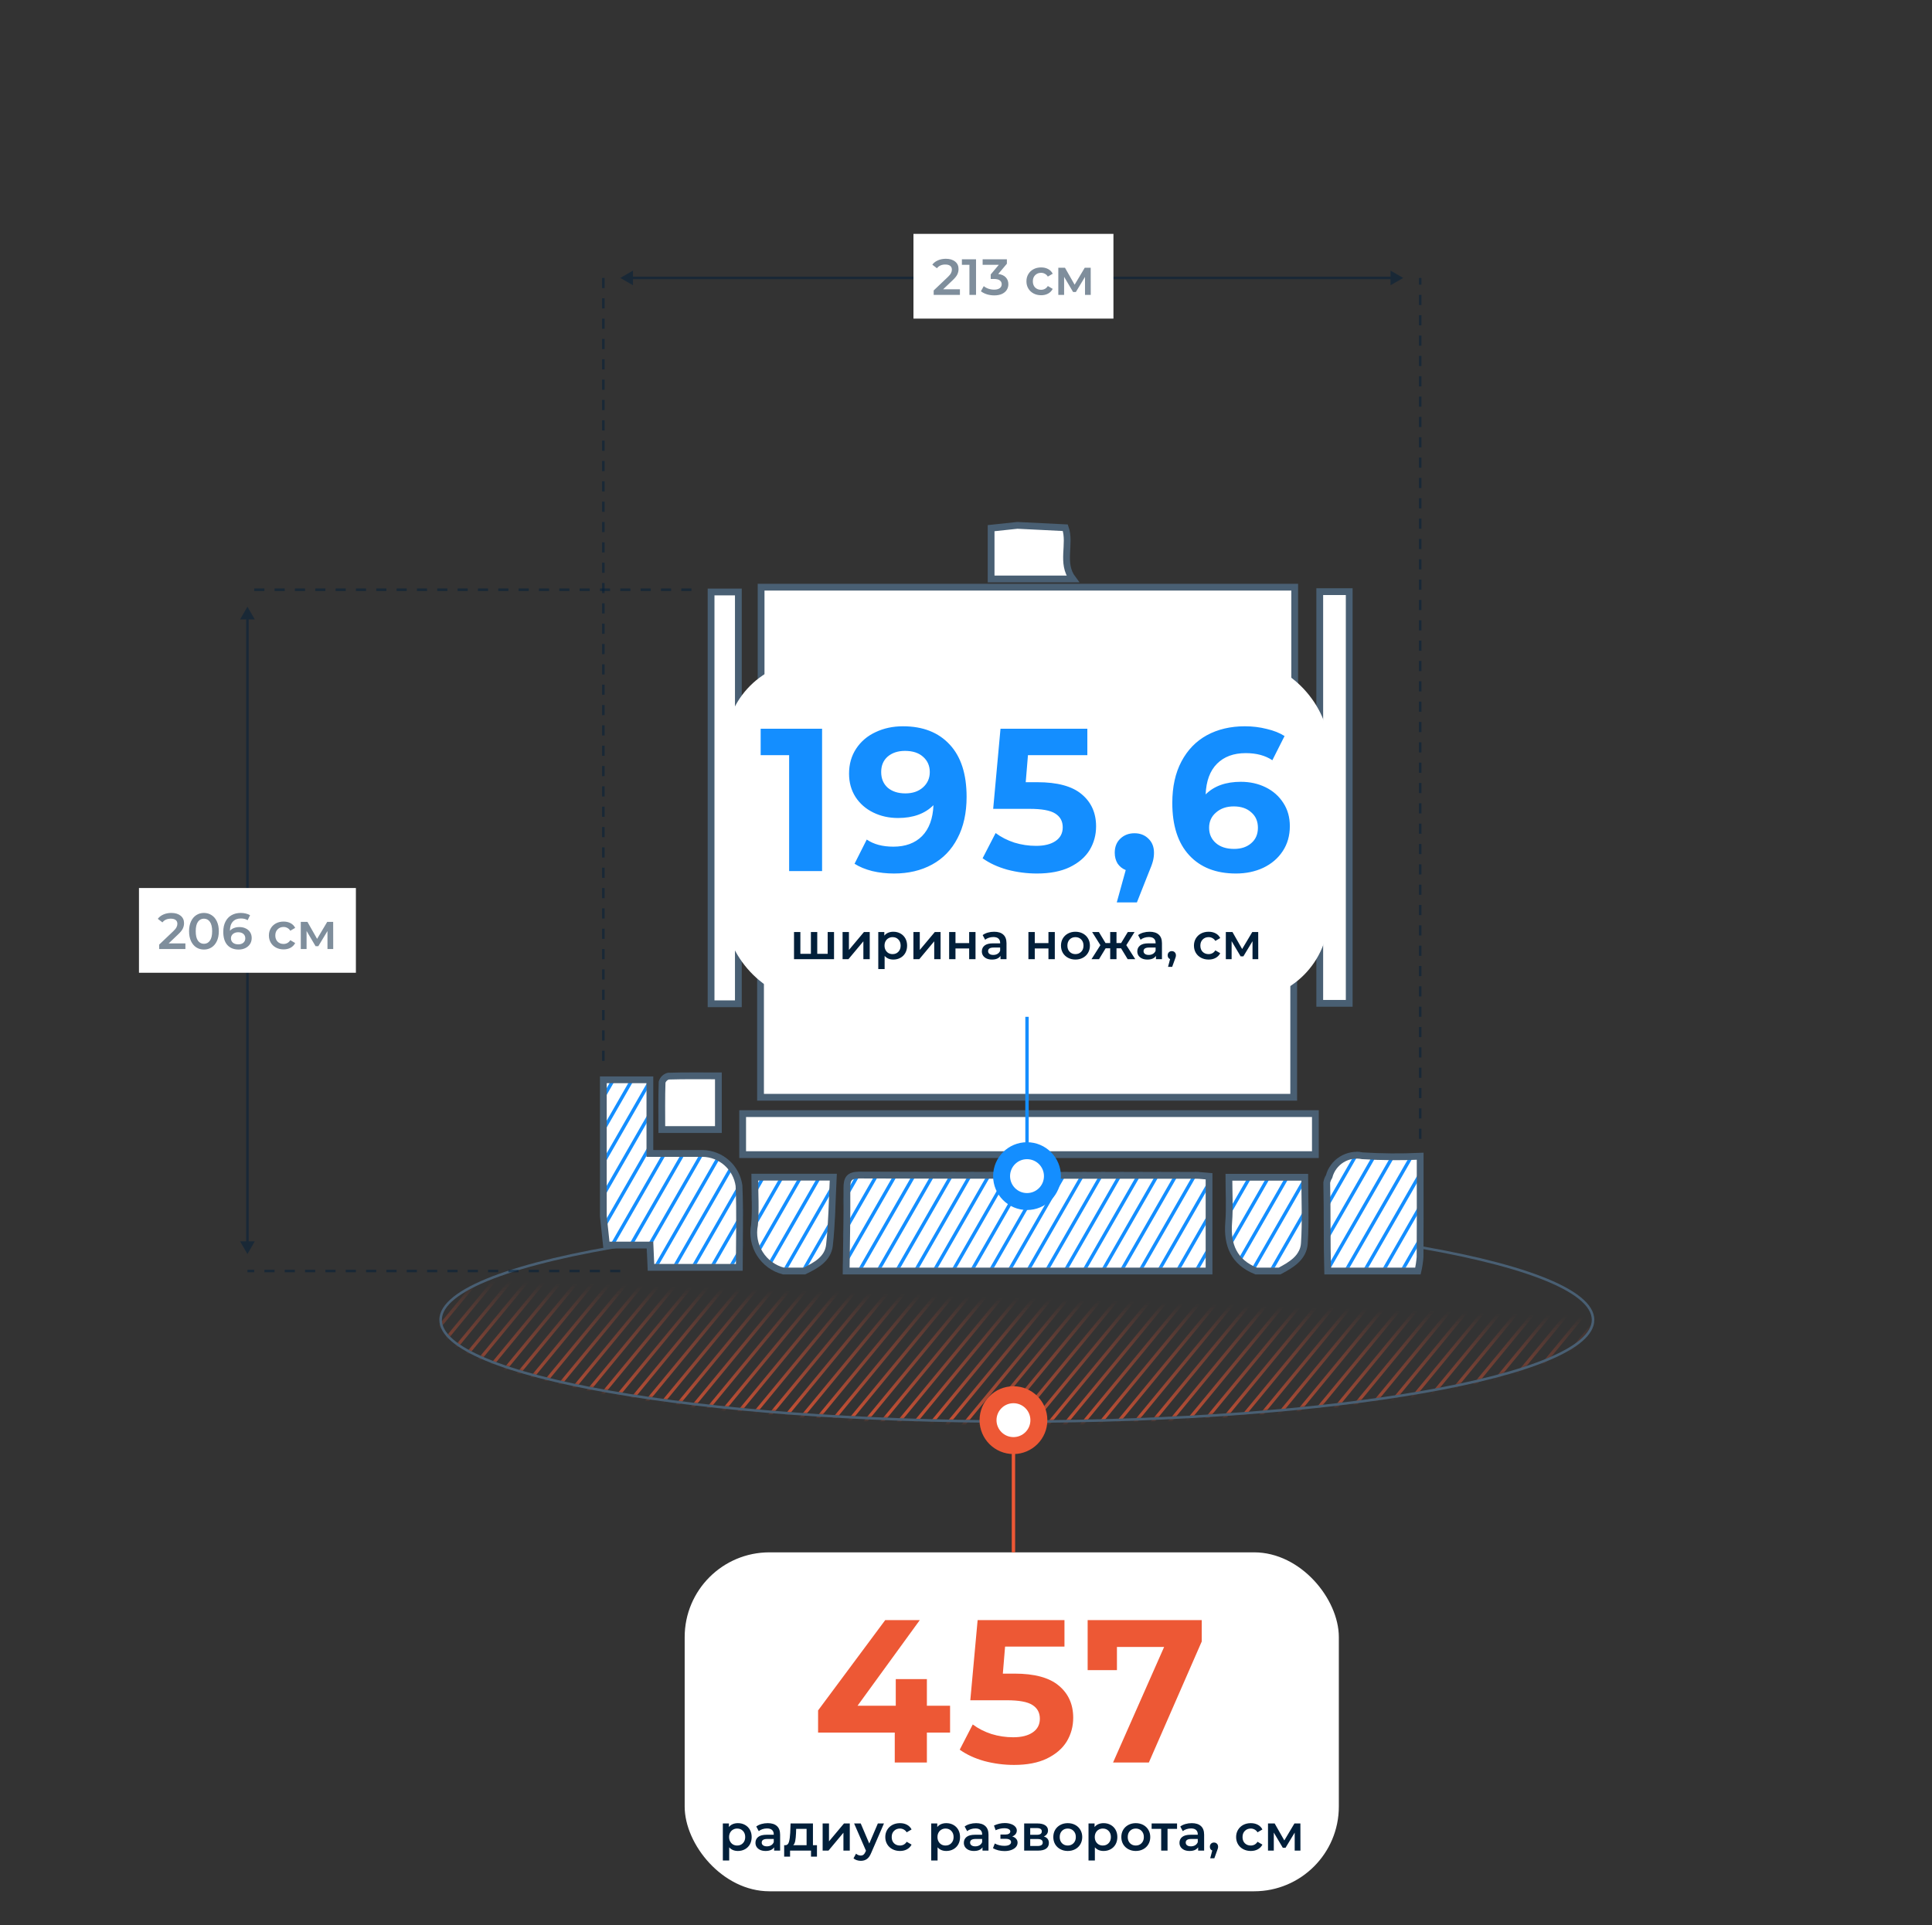 <svg width="570" height="568" viewBox="0 0 570 568" fill="none" xmlns="http://www.w3.org/2000/svg">
<rect x="0" y="0" width="570" height="568" fill="#333333" stroke="none"/>
<mask id="mask0_1127_214538" style="mask-type:alpha" maskUnits="userSpaceOnUse" x="130" y="356" width="340" height="64">
<path d="M300 419.413C393.888 419.413 470 405.982 470 389.413C470 380.5 447.973 372.494 413 367C324.874 353.154 275.702 353.063 187 367C152.027 372.494 130 380.5 130 389.413C130 405.982 206.112 419.413 300 419.413Z" fill="url(#paint0_linear_1127_214538)"/>
</mask>
<g mask="url(#mask0_1127_214538)">
<line y1="-0.5" x2="289.119" y2="-0.5" transform="matrix(-0.636 0.771 -0.927 -0.375 194.352 185.983)" stroke="#ED5835"/>
<line y1="-0.5" x2="289.119" y2="-0.5" transform="matrix(-0.636 0.771 -0.927 -0.375 198.07 187.486)" stroke="#ED5835"/>
<line y1="-0.5" x2="289.119" y2="-0.5" transform="matrix(-0.636 0.771 -0.927 -0.375 201.789 188.989)" stroke="#ED5835"/>
<line y1="-0.5" x2="289.119" y2="-0.5" transform="matrix(-0.636 0.771 -0.927 -0.375 205.508 190.492)" stroke="#ED5835"/>
<line y1="-0.5" x2="289.119" y2="-0.5" transform="matrix(-0.636 0.771 -0.927 -0.375 209.23 191.995)" stroke="#ED5835"/>
<line y1="-0.5" x2="289.119" y2="-0.5" transform="matrix(-0.636 0.771 -0.927 -0.375 212.945 193.498)" stroke="#ED5835"/>
<line y1="-0.5" x2="289.119" y2="-0.5" transform="matrix(-0.636 0.771 -0.927 -0.375 216.664 195.001)" stroke="#ED5835"/>
<line y1="-0.5" x2="289.119" y2="-0.5" transform="matrix(-0.636 0.771 -0.927 -0.375 220.379 196.503)" stroke="#ED5835"/>
<line y1="-0.5" x2="289.119" y2="-0.5" transform="matrix(-0.636 0.771 -0.927 -0.375 224.102 198.006)" stroke="#ED5835"/>
<line y1="-0.5" x2="289.119" y2="-0.5" transform="matrix(-0.636 0.771 -0.927 -0.375 227.816 199.51)" stroke="#ED5835"/>
<line y1="-0.5" x2="289.119" y2="-0.5" transform="matrix(-0.636 0.771 -0.927 -0.375 231.539 201.013)" stroke="#ED5835"/>
<line y1="-0.5" x2="289.119" y2="-0.5" transform="matrix(-0.636 0.771 -0.927 -0.375 235.254 202.516)" stroke="#ED5835"/>
<line y1="-0.5" x2="289.119" y2="-0.5" transform="matrix(-0.636 0.771 -0.927 -0.375 238.977 204.019)" stroke="#ED5835"/>
<line y1="-0.5" x2="289.119" y2="-0.5" transform="matrix(-0.636 0.771 -0.927 -0.375 242.691 205.521)" stroke="#ED5835"/>
<line y1="-0.5" x2="289.119" y2="-0.5" transform="matrix(-0.636 0.771 -0.927 -0.375 246.414 207.024)" stroke="#ED5835"/>
<line y1="-0.5" x2="289.119" y2="-0.5" transform="matrix(-0.636 0.771 -0.927 -0.375 250.133 208.527)" stroke="#ED5835"/>
<line y1="-0.5" x2="289.119" y2="-0.5" transform="matrix(-0.636 0.771 -0.927 -0.375 253.852 210.03)" stroke="#ED5835"/>
<line y1="-0.5" x2="289.119" y2="-0.5" transform="matrix(-0.636 0.771 -0.927 -0.375 257.57 211.533)" stroke="#ED5835"/>
<line y1="-0.5" x2="289.119" y2="-0.5" transform="matrix(-0.636 0.771 -0.927 -0.375 261.289 213.035)" stroke="#ED5835"/>
<line y1="-0.5" x2="289.119" y2="-0.5" transform="matrix(-0.636 0.771 -0.927 -0.375 265.008 214.539)" stroke="#ED5835"/>
<line y1="-0.5" x2="289.119" y2="-0.5" transform="matrix(-0.636 0.771 -0.927 -0.375 268.727 216.041)" stroke="#ED5835"/>
<line y1="-0.5" x2="289.119" y2="-0.5" transform="matrix(-0.636 0.771 -0.927 -0.375 272.449 217.544)" stroke="#ED5835"/>
<line y1="-0.5" x2="289.119" y2="-0.5" transform="matrix(-0.636 0.771 -0.927 -0.375 276.164 219.047)" stroke="#ED5835"/>
<line y1="-0.5" x2="289.119" y2="-0.5" transform="matrix(-0.636 0.771 -0.927 -0.375 279.887 220.55)" stroke="#ED5835"/>
<line y1="-0.5" x2="289.119" y2="-0.5" transform="matrix(-0.636 0.771 -0.927 -0.375 283.602 222.053)" stroke="#ED5835"/>
<line y1="-0.5" x2="289.119" y2="-0.5" transform="matrix(-0.636 0.771 -0.927 -0.375 287.324 223.556)" stroke="#ED5835"/>
<line y1="-0.5" x2="289.119" y2="-0.5" transform="matrix(-0.636 0.771 -0.927 -0.375 291.039 225.059)" stroke="#ED5835"/>
<line y1="-0.5" x2="289.119" y2="-0.5" transform="matrix(-0.636 0.771 -0.927 -0.375 294.762 226.562)" stroke="#ED5835"/>
<line y1="-0.5" x2="289.119" y2="-0.5" transform="matrix(-0.636 0.771 -0.927 -0.375 298.477 228.064)" stroke="#ED5835"/>
<line y1="-0.5" x2="289.119" y2="-0.5" transform="matrix(-0.636 0.771 -0.927 -0.375 302.199 229.568)" stroke="#ED5835"/>
<line y1="-0.5" x2="289.119" y2="-0.5" transform="matrix(-0.636 0.771 -0.927 -0.375 305.918 231.07)" stroke="#ED5835"/>
<line y1="-0.5" x2="289.119" y2="-0.5" transform="matrix(-0.636 0.771 -0.927 -0.375 309.637 232.573)" stroke="#ED5835"/>
<line y1="-0.5" x2="289.119" y2="-0.5" transform="matrix(-0.636 0.771 -0.927 -0.375 313.355 234.076)" stroke="#ED5835"/>
<line y1="-0.5" x2="289.119" y2="-0.5" transform="matrix(-0.636 0.771 -0.927 -0.375 317.074 235.579)" stroke="#ED5835"/>
<line y1="-0.5" x2="289.119" y2="-0.5" transform="matrix(-0.636 0.771 -0.927 -0.375 320.793 237.082)" stroke="#ED5835"/>
<line y1="-0.5" x2="289.119" y2="-0.5" transform="matrix(-0.636 0.771 -0.927 -0.375 324.512 238.585)" stroke="#ED5835"/>
<line y1="-0.5" x2="289.119" y2="-0.5" transform="matrix(-0.636 0.771 -0.927 -0.375 328.227 240.088)" stroke="#ED5835"/>
<line y1="-0.5" x2="289.119" y2="-0.5" transform="matrix(-0.636 0.771 -0.927 -0.375 331.945 241.591)" stroke="#ED5835"/>
<line y1="-0.5" x2="289.119" y2="-0.5" transform="matrix(-0.636 0.771 -0.927 -0.375 335.664 243.095)" stroke="#ED5835"/>
<line y1="-0.5" x2="289.119" y2="-0.5" transform="matrix(-0.636 0.771 -0.927 -0.375 339.383 244.598)" stroke="#ED5835"/>
<line y1="-0.5" x2="289.119" y2="-0.5" transform="matrix(-0.636 0.771 -0.927 -0.375 343.102 246.101)" stroke="#ED5835"/>
<line y1="-0.5" x2="289.119" y2="-0.5" transform="matrix(-0.636 0.771 -0.927 -0.375 346.82 247.604)" stroke="#ED5835"/>
<line y1="-0.5" x2="289.119" y2="-0.5" transform="matrix(-0.636 0.771 -0.927 -0.375 350.539 249.106)" stroke="#ED5835"/>
<line y1="-0.5" x2="289.119" y2="-0.5" transform="matrix(-0.636 0.771 -0.927 -0.375 354.258 250.609)" stroke="#ED5835"/>
<line y1="-0.5" x2="289.119" y2="-0.5" transform="matrix(-0.636 0.771 -0.927 -0.375 357.977 252.112)" stroke="#ED5835"/>
<line y1="-0.5" x2="289.119" y2="-0.5" transform="matrix(-0.636 0.771 -0.927 -0.375 361.699 253.615)" stroke="#ED5835"/>
<line y1="-0.5" x2="289.119" y2="-0.5" transform="matrix(-0.636 0.771 -0.927 -0.375 365.418 255.118)" stroke="#ED5835"/>
<line y1="-0.5" x2="289.119" y2="-0.5" transform="matrix(-0.636 0.771 -0.927 -0.375 369.137 256.621)" stroke="#ED5835"/>
<line y1="-0.5" x2="289.119" y2="-0.5" transform="matrix(-0.636 0.771 -0.927 -0.375 372.855 258.124)" stroke="#ED5835"/>
<line y1="-0.5" x2="289.119" y2="-0.5" transform="matrix(-0.636 0.771 -0.927 -0.375 376.574 259.628)" stroke="#ED5835"/>
<line y1="-0.5" x2="289.119" y2="-0.5" transform="matrix(-0.636 0.771 -0.927 -0.375 380.289 261.131)" stroke="#ED5835"/>
<line y1="-0.5" x2="289.119" y2="-0.5" transform="matrix(-0.636 0.771 -0.927 -0.375 384.012 262.634)" stroke="#ED5835"/>
<line y1="-0.5" x2="289.119" y2="-0.5" transform="matrix(-0.636 0.771 -0.927 -0.375 387.727 264.136)" stroke="#ED5835"/>
<line y1="-0.5" x2="289.119" y2="-0.5" transform="matrix(-0.636 0.771 -0.927 -0.375 391.449 265.639)" stroke="#ED5835"/>
<line y1="-0.5" x2="289.119" y2="-0.5" transform="matrix(-0.636 0.771 -0.927 -0.375 395.168 267.142)" stroke="#ED5835"/>
<line y1="-0.5" x2="289.119" y2="-0.5" transform="matrix(-0.636 0.771 -0.927 -0.375 398.887 268.645)" stroke="#ED5835"/>
<line y1="-0.5" x2="289.119" y2="-0.5" transform="matrix(-0.636 0.771 -0.927 -0.375 402.605 270.147)" stroke="#ED5835"/>
<line y1="-0.5" x2="289.119" y2="-0.5" transform="matrix(-0.636 0.771 -0.927 -0.375 406.324 271.65)" stroke="#ED5835"/>
<line y1="-0.5" x2="289.119" y2="-0.5" transform="matrix(-0.636 0.771 -0.927 -0.375 410.043 273.154)" stroke="#ED5835"/>
<line y1="-0.5" x2="289.119" y2="-0.5" transform="matrix(-0.636 0.771 -0.927 -0.375 413.762 274.657)" stroke="#ED5835"/>
<line y1="-0.5" x2="289.119" y2="-0.5" transform="matrix(-0.636 0.771 -0.927 -0.375 417.48 276.16)" stroke="#ED5835"/>
<line y1="-0.5" x2="289.119" y2="-0.5" transform="matrix(-0.636 0.771 -0.927 -0.375 421.199 277.662)" stroke="#ED5835"/>
<line y1="-0.5" x2="289.119" y2="-0.5" transform="matrix(-0.636 0.771 -0.927 -0.375 424.922 279.165)" stroke="#ED5835"/>
<line y1="-0.5" x2="289.119" y2="-0.5" transform="matrix(-0.636 0.771 -0.927 -0.375 428.637 280.667)" stroke="#ED5835"/>
<line y1="-0.5" x2="289.119" y2="-0.5" transform="matrix(-0.636 0.771 -0.927 -0.375 432.43 282.2)" stroke="#ED5835"/>
<line y1="-0.5" x2="289.119" y2="-0.5" transform="matrix(-0.636 0.771 -0.927 -0.375 436.227 283.734)" stroke="#ED5835"/>
<line y1="-0.5" x2="289.119" y2="-0.5" transform="matrix(-0.636 0.771 -0.927 -0.375 440.023 285.268)" stroke="#ED5835"/>
<line y1="-0.5" x2="289.119" y2="-0.5" transform="matrix(-0.636 0.771 -0.927 -0.375 443.816 286.802)" stroke="#ED5835"/>
<line y1="-0.5" x2="289.119" y2="-0.5" transform="matrix(-0.636 0.771 -0.927 -0.375 447.605 288.335)" stroke="#ED5835"/>
<line y1="-0.5" x2="289.119" y2="-0.5" transform="matrix(-0.636 0.771 -0.927 -0.375 451.402 289.868)" stroke="#ED5835"/>
<line y1="-0.5" x2="289.119" y2="-0.5" transform="matrix(-0.636 0.771 -0.927 -0.375 455.199 291.401)" stroke="#ED5835"/>
<line y1="-0.5" x2="289.119" y2="-0.5" transform="matrix(-0.636 0.771 -0.927 -0.375 458.992 292.935)" stroke="#ED5835"/>
<line y1="-0.5" x2="289.119" y2="-0.5" transform="matrix(-0.636 0.771 -0.927 -0.375 462.785 294.468)" stroke="#ED5835"/>
<line y1="-0.5" x2="289.119" y2="-0.5" transform="matrix(-0.636 0.771 -0.927 -0.375 466.578 296.002)" stroke="#ED5835"/>
<line y1="-0.5" x2="289.119" y2="-0.5" transform="matrix(-0.636 0.771 -0.927 -0.375 470.371 297.535)" stroke="#ED5835"/>
<line y1="-0.5" x2="289.119" y2="-0.5" transform="matrix(-0.636 0.771 -0.927 -0.375 474.172 299.069)" stroke="#ED5835"/>
<line y1="-0.5" x2="289.119" y2="-0.5" transform="matrix(-0.636 0.771 -0.927 -0.375 477.965 300.603)" stroke="#ED5835"/>
<line y1="-0.5" x2="289.119" y2="-0.5" transform="matrix(-0.636 0.771 -0.927 -0.375 481.754 302.137)" stroke="#ED5835"/>
<line y1="-0.5" x2="289.119" y2="-0.5" transform="matrix(-0.636 0.771 -0.927 -0.375 485.551 303.67)" stroke="#ED5835"/>
<line y1="-0.5" x2="289.119" y2="-0.5" transform="matrix(-0.636 0.771 -0.927 -0.375 489.348 305.203)" stroke="#ED5835"/>
<line y1="-0.5" x2="289.119" y2="-0.5" transform="matrix(-0.636 0.771 -0.927 -0.375 493.141 306.737)" stroke="#ED5835"/>
<line y1="-0.5" x2="289.119" y2="-0.5" transform="matrix(-0.636 0.771 -0.927 -0.375 496.938 308.271)" stroke="#ED5835"/>
<line y1="-0.5" x2="289.119" y2="-0.5" transform="matrix(-0.636 0.771 -0.927 -0.375 500.73 309.804)" stroke="#ED5835"/>
<line y1="-0.5" x2="289.119" y2="-0.5" transform="matrix(-0.636 0.771 -0.927 -0.375 504.523 311.337)" stroke="#ED5835"/>
<line y1="-0.5" x2="289.119" y2="-0.5" transform="matrix(-0.636 0.771 -0.927 -0.375 508.32 312.87)" stroke="#ED5835"/>
<line y1="-0.5" x2="289.119" y2="-0.5" transform="matrix(-0.636 0.771 -0.927 -0.375 512.113 314.404)" stroke="#ED5835"/>
<line y1="-0.5" x2="289.119" y2="-0.5" transform="matrix(-0.636 0.771 -0.927 -0.375 515.906 315.938)" stroke="#ED5835"/>
<line y1="-0.5" x2="289.119" y2="-0.5" transform="matrix(-0.636 0.771 -0.927 -0.375 519.703 317.471)" stroke="#ED5835"/>
<line y1="-0.5" x2="289.119" y2="-0.5" transform="matrix(-0.636 0.771 -0.927 -0.375 523.496 319.005)" stroke="#ED5835"/>
<line y1="-0.5" x2="289.119" y2="-0.5" transform="matrix(-0.636 0.771 -0.927 -0.375 527.289 320.538)" stroke="#ED5835"/>
<line y1="-0.5" x2="289.119" y2="-0.5" transform="matrix(-0.636 0.771 -0.927 -0.375 531.082 322.071)" stroke="#ED5835"/>
<line y1="-0.5" x2="289.119" y2="-0.5" transform="matrix(-0.636 0.771 -0.927 -0.375 534.879 323.604)" stroke="#ED5835"/>
<line y1="-0.5" x2="289.119" y2="-0.5" transform="matrix(-0.636 0.771 -0.927 -0.375 538.672 325.138)" stroke="#ED5835"/>
<line y1="-0.5" x2="289.119" y2="-0.5" transform="matrix(-0.636 0.771 -0.927 -0.375 542.465 326.672)" stroke="#ED5835"/>
<line y1="-0.5" x2="289.119" y2="-0.5" transform="matrix(-0.636 0.771 -0.927 -0.375 546.262 328.206)" stroke="#ED5835"/>
<line y1="-0.5" x2="289.119" y2="-0.5" transform="matrix(-0.636 0.771 -0.927 -0.375 550.059 329.738)" stroke="#ED5835"/>
<line y1="-0.5" x2="289.119" y2="-0.5" transform="matrix(-0.636 0.771 -0.927 -0.375 553.848 331.271)" stroke="#ED5835"/>
<line y1="-0.5" x2="289.119" y2="-0.5" transform="matrix(-0.636 0.771 -0.927 -0.375 557.645 332.806)" stroke="#ED5835"/>
<line y1="-0.5" x2="289.119" y2="-0.5" transform="matrix(-0.636 0.771 -0.927 -0.375 561.441 334.339)" stroke="#ED5835"/>
<line y1="-0.5" x2="289.119" y2="-0.5" transform="matrix(-0.636 0.771 -0.927 -0.375 565.23 335.872)" stroke="#ED5835"/>
<line y1="-0.5" x2="289.119" y2="-0.5" transform="matrix(-0.636 0.771 -0.927 -0.375 569.027 337.406)" stroke="#ED5835"/>
<line y1="-0.5" x2="289.119" y2="-0.5" transform="matrix(-0.636 0.771 -0.927 -0.375 572.824 338.938)" stroke="#ED5835"/>
<line y1="-0.5" x2="289.119" y2="-0.5" transform="matrix(-0.636 0.771 -0.927 -0.375 576.613 340.473)" stroke="#ED5835"/>
</g>
<path d="M469.625 389.414C469.625 391.33 468.526 393.257 466.301 395.176C464.079 397.092 460.78 398.957 456.496 400.745C447.931 404.318 435.514 407.545 420.143 410.257C389.406 415.682 346.929 419.039 300 419.039V419.789C346.959 419.789 389.482 416.43 420.273 410.996C435.666 408.28 448.145 405.042 456.785 401.437C461.103 399.635 464.484 397.733 466.791 395.744C469.096 393.756 470.375 391.639 470.375 389.414H469.625ZM300 419.039C253.071 419.039 210.594 415.682 179.857 410.257C164.486 407.545 152.069 404.318 143.504 400.745C139.22 398.957 135.921 397.092 133.699 395.176C131.474 393.257 130.375 391.33 130.375 389.414H129.625C129.625 391.639 130.904 393.756 133.209 395.744C135.516 397.733 138.897 399.635 143.215 401.437C151.855 405.042 164.334 408.28 179.727 410.996C210.518 416.43 253.041 419.789 300 419.789V419.039ZM130.375 389.414C130.375 387.352 131.649 385.276 134.223 383.217C136.791 381.161 140.597 379.17 145.52 377.275C155.362 373.486 169.582 370.116 187.058 367.37L186.942 366.63C169.445 369.379 155.165 372.759 145.251 376.575C140.295 378.482 136.409 380.507 133.754 382.631C131.105 384.751 129.625 387.019 129.625 389.414H130.375ZM412.942 367.37C430.418 370.116 444.638 373.486 454.48 377.275C459.403 379.17 463.209 381.161 465.777 383.217C468.351 385.276 469.625 387.352 469.625 389.414H470.375C470.375 387.019 468.895 384.751 466.246 382.631C463.591 380.507 459.705 378.482 454.749 376.575C444.835 372.759 430.555 369.379 413.058 366.63L412.942 367.37Z" fill="#495F73"/>
<path d="M249.639 375C249.731 366.906 249.934 358.813 249.861 350.719C249.834 347.859 250.407 346.676 253.635 346.689C286.715 346.805 319.798 346.759 352.878 346.769C353.998 346.769 355.118 346.932 356.709 347.051V375H249.639Z" fill="white"/>
<path d="M178 318.582H191.738V340.309H207.301C209.923 340.353 212.444 341.333 214.41 343.075C216.376 344.816 217.658 347.204 218.026 349.809C218.371 357.753 218.119 365.724 218.119 373.917H192.056C191.963 371.749 191.874 369.734 191.771 367.343H178.912C178.58 364.251 178.292 361.511 178 358.771V318.582Z" fill="white"/>
<path d="M391.698 374.999C391.453 366.3 391.632 357.602 391.433 348.906C391.553 348.282 391.786 347.685 392.119 347.144C392.668 345.052 393.994 343.25 395.825 342.107C397.656 340.965 399.853 340.568 401.966 340.999C407.635 341.351 413.318 341.396 418.991 341.135V347.792C418.991 355.497 419.024 363.201 418.962 370.906C418.853 372.284 418.642 373.652 418.332 374.999H391.698Z" fill="white"/>
<path d="M231.153 375C228.262 374.262 225.763 372.439 224.173 369.906C222.582 367.374 222.021 364.325 222.606 361.39C223.007 356.811 222.682 352.172 222.682 347.301H245.842C245.501 354.084 245.448 360.745 244.725 367.329C244.274 371.422 240.741 373.357 237.314 375H231.153Z" fill="white"/>
<path d="M370.576 374.999C364.074 372.372 361.966 367.388 362.5 360.651C362.841 356.331 362.566 351.965 362.566 347.333H384.94C384.94 353.894 385.259 360.392 384.828 366.836C384.546 371.059 380.967 373.18 377.51 374.999H370.576Z" fill="white"/>
<path d="M381.979 173.238H224.549V249.353H381.979V173.238Z" fill="white"/>
<path d="M381.685 254.964H224.38V323.737H381.685V254.964Z" fill="white"/>
<path d="M388.079 328.559H219.105V340.66H388.079V328.559Z" fill="white"/>
<path d="M398.061 174.558H389.368V296.022H398.061V174.558Z" fill="white"/>
<path d="M217.84 174.653H209.79V296.149H217.84V174.653Z" fill="white"/>
<path d="M316.488 170.818H292.407V155.828C295.406 155.509 298.283 155.203 300.159 155C305.399 155.259 309.803 155.479 314.304 155.702C315.984 160.553 312.932 166.096 316.488 170.818Z" fill="white"/>
<path d="M211.95 333.26H195.256C195.256 328.472 195.18 323.873 195.339 319.281C195.468 318.853 195.703 318.464 196.023 318.153C196.344 317.842 196.738 317.618 197.169 317.502C202.011 317.349 206.859 317.422 211.95 317.422L211.95 333.26Z" fill="white"/>
<mask id="mask1_1127_214538" style="mask-type:alpha" maskUnits="userSpaceOnUse" x="178" y="318" width="241" height="57">
<path d="M249.639 374.749C249.731 366.682 249.934 358.615 249.861 350.548C249.834 347.698 250.407 346.518 253.635 346.531C286.715 346.647 319.798 346.601 352.878 346.61C353.998 346.61 355.118 346.773 356.709 346.892V374.749H249.639Z" fill="#C4C4C4"/>
<path d="M178 318.517H191.738V340.172H207.301C209.923 340.216 212.444 341.193 214.41 342.929C216.376 344.664 217.658 347.044 218.026 349.641C218.371 357.559 218.119 365.503 218.119 373.669H192.056C191.963 371.508 191.874 369.5 191.771 367.117H178.912C178.58 364.035 178.292 361.304 178 358.573V318.517Z" fill="#C4C4C4"/>
<path d="M391.698 374.748C391.453 366.078 391.632 357.408 391.433 348.741C391.553 348.119 391.786 347.523 392.119 346.984C392.668 344.899 393.994 343.103 395.825 341.964C397.656 340.825 399.853 340.43 401.966 340.86C407.635 341.211 413.318 341.256 418.991 340.995V347.631C418.991 355.31 419.024 362.989 418.962 370.668C418.853 372.042 418.642 373.405 418.332 374.748H391.698Z" fill="#C4C4C4"/>
<path d="M231.153 374.749C228.262 374.013 225.763 372.196 224.173 369.672C222.582 367.147 222.021 364.109 222.606 361.183C223.007 356.62 222.682 351.996 222.682 347.141H245.842C245.501 353.902 245.448 360.54 244.725 367.103C244.274 371.183 240.741 373.111 237.314 374.749H231.153Z" fill="#C4C4C4"/>
<path d="M370.576 374.748C364.074 372.13 361.966 367.162 362.5 360.447C362.841 356.142 362.566 351.79 362.566 347.173H384.94C384.94 353.712 385.259 360.188 384.828 366.611C384.546 370.821 380.967 372.935 377.51 374.748H370.576Z" fill="#C4C4C4"/>
</mask>
<g mask="url(#mask1_1127_214538)">
<line y1="-0.5" x2="286.768" y2="-0.5" transform="matrix(-0.498 0.867 -0.865 -0.502 249.516 130.965)" stroke="#148EFF"/>
<line y1="-0.5" x2="286.768" y2="-0.5" transform="matrix(-0.498 0.867 -0.865 -0.502 253.348 133.905)" stroke="#148EFF"/>
<line y1="-0.5" x2="286.768" y2="-0.5" transform="matrix(-0.498 0.867 -0.865 -0.502 257.18 136.847)" stroke="#148EFF"/>
<line y1="-0.5" x2="286.768" y2="-0.5" transform="matrix(-0.498 0.867 -0.865 -0.502 261.012 139.787)" stroke="#148EFF"/>
<line y1="-0.5" x2="286.768" y2="-0.5" transform="matrix(-0.498 0.867 -0.865 -0.502 264.844 142.728)" stroke="#148EFF"/>
<line y1="-0.5" x2="286.768" y2="-0.5" transform="matrix(-0.498 0.867 -0.865 -0.502 268.676 145.669)" stroke="#148EFF"/>
<line y1="-0.5" x2="286.768" y2="-0.5" transform="matrix(-0.498 0.867 -0.865 -0.502 272.508 148.609)" stroke="#148EFF"/>
<line y1="-0.5" x2="286.768" y2="-0.5" transform="matrix(-0.498 0.867 -0.865 -0.502 276.34 151.55)" stroke="#148EFF"/>
<line y1="-0.5" x2="286.768" y2="-0.5" transform="matrix(-0.498 0.867 -0.865 -0.502 280.172 154.491)" stroke="#148EFF"/>
<line y1="-0.5" x2="286.768" y2="-0.5" transform="matrix(-0.498 0.867 -0.865 -0.502 284.004 157.432)" stroke="#148EFF"/>
<line y1="-0.5" x2="286.768" y2="-0.5" transform="matrix(-0.498 0.867 -0.865 -0.502 287.836 160.372)" stroke="#148EFF"/>
<line y1="-0.5" x2="286.768" y2="-0.5" transform="matrix(-0.498 0.867 -0.865 -0.502 291.668 163.313)" stroke="#148EFF"/>
<line y1="-0.5" x2="286.768" y2="-0.5" transform="matrix(-0.498 0.867 -0.865 -0.502 295.5 166.254)" stroke="#148EFF"/>
<line y1="-0.5" x2="286.768" y2="-0.5" transform="matrix(-0.498 0.867 -0.865 -0.502 299.332 169.195)" stroke="#148EFF"/>
<line y1="-0.5" x2="286.768" y2="-0.5" transform="matrix(-0.498 0.867 -0.865 -0.502 303.164 172.136)" stroke="#148EFF"/>
<line y1="-0.5" x2="286.768" y2="-0.5" transform="matrix(-0.498 0.867 -0.865 -0.502 306.996 175.076)" stroke="#148EFF"/>
<line y1="-0.5" x2="286.768" y2="-0.5" transform="matrix(-0.498 0.867 -0.865 -0.502 310.828 178.018)" stroke="#148EFF"/>
<line y1="-0.5" x2="286.768" y2="-0.5" transform="matrix(-0.498 0.867 -0.865 -0.502 314.66 180.958)" stroke="#148EFF"/>
<line y1="-0.5" x2="286.768" y2="-0.5" transform="matrix(-0.498 0.867 -0.865 -0.502 318.492 183.898)" stroke="#148EFF"/>
<line y1="-0.5" x2="286.768" y2="-0.5" transform="matrix(-0.498 0.867 -0.865 -0.502 322.324 186.84)" stroke="#148EFF"/>
<line y1="-0.5" x2="286.768" y2="-0.5" transform="matrix(-0.498 0.867 -0.865 -0.502 326.156 189.78)" stroke="#148EFF"/>
<line y1="-0.5" x2="286.768" y2="-0.5" transform="matrix(-0.498 0.867 -0.865 -0.502 329.988 192.721)" stroke="#148EFF"/>
<line y1="-0.5" x2="286.768" y2="-0.5" transform="matrix(-0.498 0.867 -0.865 -0.502 333.82 195.662)" stroke="#148EFF"/>
<line y1="-0.5" x2="286.768" y2="-0.5" transform="matrix(-0.498 0.867 -0.865 -0.502 337.652 198.603)" stroke="#148EFF"/>
<line y1="-0.5" x2="286.768" y2="-0.5" transform="matrix(-0.498 0.867 -0.865 -0.502 341.484 201.543)" stroke="#148EFF"/>
<line y1="-0.5" x2="286.768" y2="-0.5" transform="matrix(-0.498 0.867 -0.865 -0.502 345.316 204.484)" stroke="#148EFF"/>
<line y1="-0.5" x2="286.768" y2="-0.5" transform="matrix(-0.498 0.867 -0.865 -0.502 349.148 207.425)" stroke="#148EFF"/>
<line y1="-0.5" x2="286.768" y2="-0.5" transform="matrix(-0.498 0.867 -0.865 -0.502 352.98 210.365)" stroke="#148EFF"/>
<line y1="-0.5" x2="286.768" y2="-0.5" transform="matrix(-0.498 0.867 -0.865 -0.502 356.812 213.307)" stroke="#148EFF"/>
<line y1="-0.5" x2="286.768" y2="-0.5" transform="matrix(-0.498 0.867 -0.865 -0.502 360.645 216.247)" stroke="#148EFF"/>
<line y1="-0.5" x2="286.768" y2="-0.5" transform="matrix(-0.498 0.867 -0.865 -0.502 364.477 219.188)" stroke="#148EFF"/>
<line y1="-0.5" x2="286.768" y2="-0.5" transform="matrix(-0.498 0.867 -0.865 -0.502 368.309 222.129)" stroke="#148EFF"/>
<line y1="-0.5" x2="286.768" y2="-0.5" transform="matrix(-0.498 0.867 -0.865 -0.502 372.141 225.069)" stroke="#148EFF"/>
<line y1="-0.5" x2="286.768" y2="-0.5" transform="matrix(-0.498 0.867 -0.865 -0.502 375.973 228.01)" stroke="#148EFF"/>
<line y1="-0.5" x2="286.768" y2="-0.5" transform="matrix(-0.498 0.867 -0.865 -0.502 379.805 230.951)" stroke="#148EFF"/>
<line y1="-0.5" x2="286.768" y2="-0.5" transform="matrix(-0.498 0.867 -0.865 -0.502 383.637 233.892)" stroke="#148EFF"/>
<line y1="-0.5" x2="286.768" y2="-0.5" transform="matrix(-0.498 0.867 -0.865 -0.502 387.469 236.833)" stroke="#148EFF"/>
<line y1="-0.5" x2="286.768" y2="-0.5" transform="matrix(-0.498 0.867 -0.865 -0.502 391.301 239.773)" stroke="#148EFF"/>
<line y1="-0.5" x2="286.768" y2="-0.5" transform="matrix(-0.498 0.867 -0.865 -0.502 395.133 242.714)" stroke="#148EFF"/>
<line y1="-0.5" x2="286.768" y2="-0.5" transform="matrix(-0.498 0.867 -0.865 -0.502 398.965 245.655)" stroke="#148EFF"/>
<line y1="-0.5" x2="286.768" y2="-0.5" transform="matrix(-0.498 0.867 -0.865 -0.502 402.797 248.596)" stroke="#148EFF"/>
<line y1="-0.5" x2="286.768" y2="-0.5" transform="matrix(-0.498 0.867 -0.865 -0.502 406.629 251.536)" stroke="#148EFF"/>
<line y1="-0.5" x2="286.768" y2="-0.5" transform="matrix(-0.498 0.867 -0.865 -0.502 410.461 254.478)" stroke="#148EFF"/>
<line y1="-0.5" x2="286.768" y2="-0.5" transform="matrix(-0.498 0.867 -0.865 -0.502 414.293 257.418)" stroke="#148EFF"/>
<line y1="-0.5" x2="286.768" y2="-0.5" transform="matrix(-0.498 0.867 -0.865 -0.502 418.125 260.358)" stroke="#148EFF"/>
<line y1="-0.5" x2="286.768" y2="-0.5" transform="matrix(-0.498 0.867 -0.865 -0.502 421.957 263.3)" stroke="#148EFF"/>
<line y1="-0.5" x2="286.768" y2="-0.5" transform="matrix(-0.498 0.867 -0.865 -0.502 425.789 266.24)" stroke="#148EFF"/>
<line y1="-0.5" x2="286.768" y2="-0.5" transform="matrix(-0.498 0.867 -0.865 -0.502 429.621 269.181)" stroke="#148EFF"/>
<line y1="-0.5" x2="286.768" y2="-0.5" transform="matrix(-0.498 0.867 -0.865 -0.502 433.453 272.122)" stroke="#148EFF"/>
<line y1="-0.5" x2="286.768" y2="-0.5" transform="matrix(-0.498 0.867 -0.865 -0.502 437.285 275.062)" stroke="#148EFF"/>
<line y1="-0.5" x2="286.768" y2="-0.5" transform="matrix(-0.498 0.867 -0.865 -0.502 441.117 278.003)" stroke="#148EFF"/>
<line y1="-0.5" x2="286.768" y2="-0.5" transform="matrix(-0.498 0.867 -0.865 -0.502 444.949 280.944)" stroke="#148EFF"/>
<line y1="-0.5" x2="286.768" y2="-0.5" transform="matrix(-0.498 0.867 -0.865 -0.502 448.781 283.885)" stroke="#148EFF"/>
<line y1="-0.5" x2="286.768" y2="-0.5" transform="matrix(-0.498 0.867 -0.865 -0.502 452.613 286.825)" stroke="#148EFF"/>
<line y1="-0.5" x2="286.768" y2="-0.5" transform="matrix(-0.498 0.867 -0.865 -0.502 456.445 289.767)" stroke="#148EFF"/>
<line y1="-0.5" x2="286.768" y2="-0.5" transform="matrix(-0.498 0.867 -0.865 -0.502 460.277 292.707)" stroke="#148EFF"/>
<line y1="-0.5" x2="286.768" y2="-0.5" transform="matrix(-0.498 0.867 -0.865 -0.502 464.109 295.647)" stroke="#148EFF"/>
<line y1="-0.5" x2="286.768" y2="-0.5" transform="matrix(-0.498 0.867 -0.865 -0.502 467.941 298.589)" stroke="#148EFF"/>
<line y1="-0.5" x2="286.768" y2="-0.5" transform="matrix(-0.498 0.867 -0.865 -0.502 471.773 301.529)" stroke="#148EFF"/>
<line y1="-0.5" x2="286.768" y2="-0.5" transform="matrix(-0.498 0.867 -0.865 -0.502 475.605 304.471)" stroke="#148EFF"/>
<line y1="-0.5" x2="286.768" y2="-0.5" transform="matrix(-0.498 0.867 -0.865 -0.502 479.438 307.411)" stroke="#148EFF"/>
<line y1="-0.5" x2="286.768" y2="-0.5" transform="matrix(-0.498 0.867 -0.865 -0.502 483.27 310.352)" stroke="#148EFF"/>
<line y1="-0.5" x2="286.768" y2="-0.5" transform="matrix(-0.498 0.867 -0.865 -0.502 487.102 313.293)" stroke="#148EFF"/>
<line y1="-0.5" x2="286.768" y2="-0.5" transform="matrix(-0.498 0.867 -0.865 -0.502 490.934 316.233)" stroke="#148EFF"/>
</g>
<path d="M249.639 375C249.731 366.906 249.934 358.813 249.861 350.719C249.834 347.859 250.407 346.676 253.635 346.689C286.715 346.805 319.798 346.759 352.878 346.769C353.998 346.769 355.118 346.932 356.709 347.051V375H249.639Z" stroke="#495F73" stroke-width="2" stroke-miterlimit="10"/>
<path d="M178 318.582H191.738V340.309H207.301C209.923 340.353 212.444 341.333 214.41 343.075C216.376 344.816 217.658 347.204 218.026 349.809C218.371 357.753 218.119 365.724 218.119 373.917H192.056C191.963 371.749 191.874 369.734 191.771 367.343H178.912C178.58 364.251 178.292 361.511 178 358.771V318.582Z" stroke="#495F73" stroke-width="2" stroke-miterlimit="10"/>
<path d="M391.698 374.999C391.453 366.3 391.632 357.602 391.433 348.906C391.553 348.282 391.786 347.685 392.119 347.144C392.668 345.052 393.994 343.25 395.825 342.107C397.656 340.965 399.853 340.568 401.966 340.999C407.635 341.351 413.318 341.396 418.991 341.135V347.792C418.991 355.497 419.024 363.201 418.961 370.906C418.853 372.284 418.642 373.652 418.332 374.999H391.698Z" stroke="#495F73" stroke-width="2" stroke-miterlimit="10"/>
<path d="M231.153 375C228.262 374.262 225.763 372.439 224.173 369.906C222.582 367.374 222.021 364.325 222.606 361.39C223.007 356.811 222.682 352.172 222.682 347.301H245.842C245.501 354.084 245.448 360.745 244.725 367.329C244.274 371.422 240.741 373.357 237.314 375H231.153Z" stroke="#495F73" stroke-width="2" stroke-miterlimit="10"/>
<path d="M370.576 374.999C364.074 372.372 361.966 367.388 362.5 360.651C362.841 356.331 362.566 351.965 362.566 347.333H384.94C384.94 353.894 385.259 360.392 384.828 366.836C384.546 371.059 380.967 373.18 377.51 374.999H370.576Z" stroke="#495F73" stroke-width="2" stroke-miterlimit="10"/>
<path d="M381.979 173.238H224.549V249.353H381.979V173.238Z" stroke="#495F73" stroke-width="2" stroke-miterlimit="10"/>
<path d="M381.685 254.964H224.38V323.737H381.685V254.964Z" stroke="#495F73" stroke-width="2" stroke-miterlimit="10"/>
<path d="M388.079 328.559H219.105V340.66H388.079V328.559Z" stroke="#495F73" stroke-width="2" stroke-miterlimit="10"/>
<path d="M398.061 174.558H389.368V296.022H398.061V174.558Z" stroke="#495F73" stroke-width="2" stroke-miterlimit="10"/>
<path d="M217.84 174.653H209.79V296.149H217.84V174.653Z" stroke="#495F73" stroke-width="2" stroke-miterlimit="10"/>
<path d="M316.488 170.818H292.407V155.828C295.406 155.509 298.283 155.203 300.159 155C305.399 155.259 309.803 155.479 314.304 155.702C315.984 160.553 312.932 166.096 316.488 170.818Z" stroke="#495F73" stroke-width="2" stroke-miterlimit="10"/>
<path d="M211.95 333.26H195.256C195.256 328.472 195.18 323.873 195.339 319.281C195.468 318.853 195.703 318.464 196.023 318.153C196.344 317.842 196.738 317.618 197.169 317.502C202.011 317.349 206.859 317.422 211.95 317.422L211.95 333.26Z" stroke="#495F73" stroke-width="2" stroke-miterlimit="10"/>
<path opacity="0.5" d="M178 313L178 82" stroke="#011F3A" stroke-width="0.75" stroke-dasharray="3 3"/>
<path opacity="0.5" d="M419 336L419 82" stroke="#011F3A" stroke-width="0.75" stroke-dasharray="3 3"/>
<path opacity="0.5" d="M183 82L186.75 84.165L186.75 79.835L183 82ZM414 82L410.25 79.835L410.25 84.165L414 82ZM186.375 82.375L410.625 82.375L410.625 81.625L186.375 81.625L186.375 82.375Z" fill="#011F3A"/>
<rect width="59" height="25" transform="translate(269.5 69)" fill="white"/>
<path opacity="0.5" d="M283.205 85.35V87H275.465V85.695L279.635 81.735C280.105 81.285 280.42 80.895 280.58 80.565C280.75 80.225 280.835 79.89 280.835 79.56C280.835 79.07 280.67 78.695 280.34 78.435C280.01 78.175 279.525 78.045 278.885 78.045C277.815 78.045 276.995 78.41 276.425 79.14L275.06 78.09C275.47 77.54 276.02 77.115 276.71 76.815C277.41 76.505 278.19 76.35 279.05 76.35C280.19 76.35 281.1 76.62 281.78 77.16C282.46 77.7 282.8 78.435 282.8 79.365C282.8 79.935 282.68 80.47 282.44 80.97C282.2 81.47 281.74 82.04 281.06 82.68L278.255 85.35H283.205ZM287.96 76.5V87H286.01V78.135H283.79V76.5H287.96ZM294.513 80.835C295.483 80.955 296.223 81.285 296.733 81.825C297.243 82.365 297.498 83.04 297.498 83.85C297.498 84.46 297.343 85.015 297.033 85.515C296.723 86.015 296.253 86.415 295.623 86.715C295.003 87.005 294.243 87.15 293.343 87.15C292.593 87.15 291.868 87.045 291.168 86.835C290.478 86.615 289.888 86.315 289.398 85.935L290.238 84.42C290.618 84.74 291.078 84.995 291.618 85.185C292.168 85.365 292.733 85.455 293.313 85.455C294.003 85.455 294.543 85.315 294.933 85.035C295.333 84.745 295.533 84.355 295.533 83.865C295.533 83.375 295.343 82.995 294.963 82.725C294.593 82.445 294.023 82.305 293.253 82.305H292.293V80.97L294.678 78.135H289.908V76.5H297.063V77.805L294.513 80.835ZM307.164 87.105C306.334 87.105 305.589 86.93 304.929 86.58C304.269 86.23 303.754 85.745 303.384 85.125C303.014 84.495 302.829 83.785 302.829 82.995C302.829 82.205 303.014 81.5 303.384 80.88C303.754 80.26 304.264 79.775 304.914 79.425C305.574 79.075 306.324 78.9 307.164 78.9C307.954 78.9 308.644 79.06 309.234 79.38C309.834 79.7 310.284 80.16 310.584 80.76L309.144 81.6C308.914 81.23 308.624 80.955 308.274 80.775C307.934 80.585 307.559 80.49 307.149 80.49C306.449 80.49 305.869 80.72 305.409 81.18C304.949 81.63 304.719 82.235 304.719 82.995C304.719 83.755 304.944 84.365 305.394 84.825C305.854 85.275 306.439 85.5 307.149 85.5C307.559 85.5 307.934 85.41 308.274 85.23C308.624 85.04 308.914 84.76 309.144 84.39L310.584 85.23C310.274 85.83 309.819 86.295 309.219 86.625C308.629 86.945 307.944 87.105 307.164 87.105ZM320.11 87V81.69L317.41 86.16H316.6L313.945 81.675V87H312.235V78.99H314.2L317.05 84L320.035 78.99H321.79L321.805 87H320.11Z" fill="#011F3A"/>
<path opacity="0.5" d="M183 375L73 375" stroke="#011F3A" stroke-width="0.75" stroke-dasharray="3 3"/>
<path opacity="0.5" d="M204 174L73 174" stroke="#011F3A" stroke-width="0.75" stroke-dasharray="3 3"/>
<path opacity="0.5" d="M73 370L75.165 366.25H70.835L73 370ZM73 179L70.835 182.75H75.165L73 179ZM73.375 366.625L73.375 182.375H72.625L72.625 366.625H73.375Z" fill="#011F3A"/>
<rect width="64" height="25" transform="translate(41 262)" fill="white"/>
<path opacity="0.5" d="M54.7 278.35V280H46.96V278.695L51.13 274.735C51.6 274.285 51.915 273.895 52.075 273.565C52.245 273.225 52.33 272.89 52.33 272.56C52.33 272.07 52.165 271.695 51.835 271.435C51.505 271.175 51.02 271.045 50.38 271.045C49.31 271.045 48.49 271.41 47.92 272.14L46.555 271.09C46.965 270.54 47.515 270.115 48.205 269.815C48.905 269.505 49.685 269.35 50.545 269.35C51.685 269.35 52.595 269.62 53.275 270.16C53.955 270.7 54.295 271.435 54.295 272.365C54.295 272.935 54.175 273.47 53.935 273.97C53.695 274.47 53.235 275.04 52.555 275.68L49.75 278.35H54.7ZM60.162 280.15C59.322 280.15 58.572 279.94 57.912 279.52C57.252 279.09 56.732 278.47 56.352 277.66C55.972 276.84 55.782 275.87 55.782 274.75C55.782 273.63 55.972 272.665 56.352 271.855C56.732 271.035 57.252 270.415 57.912 269.995C58.572 269.565 59.322 269.35 60.162 269.35C61.002 269.35 61.752 269.565 62.412 269.995C63.082 270.415 63.607 271.035 63.987 271.855C64.367 272.665 64.557 273.63 64.557 274.75C64.557 275.87 64.367 276.84 63.987 277.66C63.607 278.47 63.082 279.09 62.412 279.52C61.752 279.94 61.002 280.15 60.162 280.15ZM60.162 278.455C60.912 278.455 61.502 278.145 61.932 277.525C62.372 276.905 62.592 275.98 62.592 274.75C62.592 273.52 62.372 272.595 61.932 271.975C61.502 271.355 60.912 271.045 60.162 271.045C59.422 271.045 58.832 271.355 58.392 271.975C57.962 272.595 57.747 273.52 57.747 274.75C57.747 275.98 57.962 276.905 58.392 277.525C58.832 278.145 59.422 278.455 60.162 278.455ZM70.644 273.52C71.334 273.52 71.954 273.655 72.504 273.925C73.054 274.185 73.484 274.56 73.794 275.05C74.104 275.54 74.259 276.105 74.259 276.745C74.259 277.425 74.089 278.025 73.749 278.545C73.409 279.055 72.949 279.45 72.369 279.73C71.789 280.01 71.139 280.15 70.419 280.15C68.979 280.15 67.859 279.7 67.059 278.8C66.269 277.9 65.874 276.61 65.874 274.93C65.874 273.75 66.089 272.745 66.519 271.915C66.949 271.075 67.549 270.44 68.319 270.01C69.099 269.57 69.999 269.35 71.019 269.35C71.559 269.35 72.064 269.41 72.534 269.53C73.014 269.64 73.429 269.805 73.779 270.025L73.059 271.495C72.539 271.155 71.874 270.985 71.064 270.985C70.054 270.985 69.264 271.295 68.694 271.915C68.124 272.535 67.839 273.43 67.839 274.6V274.615C68.149 274.255 68.544 273.985 69.024 273.805C69.504 273.615 70.044 273.52 70.644 273.52ZM70.314 278.62C70.924 278.62 71.419 278.46 71.799 278.14C72.179 277.81 72.369 277.375 72.369 276.835C72.369 276.285 72.179 275.85 71.799 275.53C71.419 275.21 70.909 275.05 70.269 275.05C69.639 275.05 69.124 275.22 68.724 275.56C68.334 275.9 68.139 276.33 68.139 276.85C68.139 277.36 68.329 277.785 68.709 278.125C69.099 278.455 69.634 278.62 70.314 278.62ZM83.669 280.105C82.839 280.105 82.094 279.93 81.434 279.58C80.774 279.23 80.259 278.745 79.889 278.125C79.519 277.495 79.334 276.785 79.334 275.995C79.334 275.205 79.519 274.5 79.889 273.88C80.259 273.26 80.769 272.775 81.419 272.425C82.079 272.075 82.829 271.9 83.669 271.9C84.459 271.9 85.149 272.06 85.739 272.38C86.339 272.7 86.789 273.16 87.089 273.76L85.649 274.6C85.419 274.23 85.129 273.955 84.779 273.775C84.439 273.585 84.064 273.49 83.654 273.49C82.954 273.49 82.374 273.72 81.914 274.18C81.454 274.63 81.224 275.235 81.224 275.995C81.224 276.755 81.449 277.365 81.899 277.825C82.359 278.275 82.944 278.5 83.654 278.5C84.064 278.5 84.439 278.41 84.779 278.23C85.129 278.04 85.419 277.76 85.649 277.39L87.089 278.23C86.779 278.83 86.324 279.295 85.724 279.625C85.134 279.945 84.449 280.105 83.669 280.105ZM96.615 280V274.69L93.915 279.16H93.105L90.45 274.675V280H88.74V271.99H90.705L93.555 277L96.54 271.99H98.295L98.31 280H96.615Z" fill="#011F3A"/>
<rect x="214" y="195" width="178" height="100" rx="25" fill="white"/>
<path d="M242.54 215V257H232.82V222.8H224.42V215H242.54ZM266.396 214.28C272.276 214.28 276.876 216.08 280.196 219.68C283.516 223.24 285.176 228.38 285.176 235.1C285.176 239.86 284.276 243.94 282.476 247.34C280.716 250.74 278.216 253.32 274.976 255.08C271.736 256.84 267.996 257.72 263.756 257.72C261.516 257.72 259.376 257.48 257.336 257C255.296 256.48 253.556 255.76 252.116 254.84L255.716 247.7C257.756 249.1 260.376 249.8 263.576 249.8C267.136 249.8 269.956 248.76 272.036 246.68C274.116 244.56 275.236 241.52 275.396 237.56C272.876 240.08 269.396 241.34 264.956 241.34C262.276 241.34 259.836 240.8 257.636 239.72C255.436 238.64 253.696 237.12 252.416 235.16C251.136 233.16 250.496 230.86 250.496 228.26C250.496 225.46 251.196 223 252.596 220.88C253.996 218.76 255.896 217.14 258.296 216.02C260.736 214.86 263.436 214.28 266.396 214.28ZM267.116 234.08C269.236 234.08 270.956 233.5 272.276 232.34C273.636 231.14 274.316 229.62 274.316 227.78C274.316 225.94 273.656 224.44 272.336 223.28C271.056 222.12 269.276 221.54 266.996 221.54C264.916 221.54 263.216 222.1 261.896 223.22C260.616 224.34 259.976 225.86 259.976 227.78C259.976 229.7 260.616 231.24 261.896 232.4C263.216 233.52 264.956 234.08 267.116 234.08ZM306.039 230.78C311.959 230.78 316.319 231.96 319.119 234.32C321.959 236.68 323.379 239.84 323.379 243.8C323.379 246.36 322.739 248.7 321.459 250.82C320.179 252.9 318.219 254.58 315.579 255.86C312.979 257.1 309.759 257.72 305.919 257.72C302.959 257.72 300.039 257.34 297.159 256.58C294.319 255.78 291.899 254.66 289.899 253.22L293.739 245.78C295.339 246.98 297.179 247.92 299.259 248.6C301.339 249.24 303.479 249.56 305.679 249.56C308.119 249.56 310.039 249.08 311.439 248.12C312.839 247.16 313.539 245.82 313.539 244.1C313.539 242.3 312.799 240.94 311.319 240.02C309.879 239.1 307.359 238.64 303.759 238.64H293.019L295.179 215H320.799V222.8H303.279L302.619 230.78H306.039ZM334.703 245.84C336.383 245.84 337.763 246.38 338.843 247.46C339.923 248.5 340.463 249.88 340.463 251.6C340.463 252.4 340.363 253.2 340.163 254C339.963 254.8 339.523 256 338.843 257.6L335.423 266.24H329.483L332.123 256.7C331.123 256.3 330.323 255.66 329.723 254.78C329.163 253.86 328.883 252.8 328.883 251.6C328.883 249.88 329.423 248.5 330.503 247.46C331.623 246.38 333.023 245.84 334.703 245.84ZM366.084 230.66C368.764 230.66 371.204 231.2 373.404 232.28C375.604 233.36 377.344 234.9 378.624 236.9C379.904 238.86 380.544 241.14 380.544 243.74C380.544 246.54 379.844 249 378.444 251.12C377.044 253.24 375.124 254.88 372.684 256.04C370.284 257.16 367.604 257.72 364.644 257.72C358.764 257.72 354.164 255.92 350.844 252.32C347.524 248.72 345.864 243.58 345.864 236.9C345.864 232.14 346.764 228.06 348.564 224.66C350.364 221.26 352.864 218.68 356.064 216.92C359.304 215.16 363.044 214.28 367.284 214.28C369.524 214.28 371.664 214.54 373.704 215.06C375.784 215.54 377.544 216.24 378.984 217.16L375.384 224.3C373.304 222.9 370.684 222.2 367.524 222.2C363.964 222.2 361.144 223.24 359.064 225.32C356.984 227.4 355.864 230.42 355.704 234.38C358.184 231.9 361.644 230.66 366.084 230.66ZM364.104 250.46C366.184 250.46 367.864 249.9 369.144 248.78C370.464 247.66 371.124 246.14 371.124 244.22C371.124 242.3 370.464 240.78 369.144 239.66C367.864 238.5 366.144 237.92 363.984 237.92C361.864 237.92 360.124 238.52 358.764 239.72C357.404 240.88 356.724 242.38 356.724 244.22C356.724 246.06 357.384 247.56 358.704 248.72C360.024 249.88 361.824 250.46 364.104 250.46Z" fill="#148EFF"/>
<path d="M246.065 274.99V283H234.26V274.99H236.135V281.41H239.24V274.99H241.115V281.41H244.19V274.99H246.065ZM248.586 274.99H250.461V280.27L254.886 274.99H256.596V283H254.721V277.72L250.311 283H248.586V274.99ZM263.558 274.9C264.338 274.9 265.033 275.07 265.643 275.41C266.263 275.75 266.748 276.23 267.098 276.85C267.448 277.47 267.623 278.185 267.623 278.995C267.623 279.805 267.448 280.525 267.098 281.155C266.748 281.775 266.263 282.255 265.643 282.595C265.033 282.935 264.338 283.105 263.558 283.105C262.478 283.105 261.623 282.745 260.993 282.025V285.91H259.118V274.99H260.903V276.04C261.213 275.66 261.593 275.375 262.043 275.185C262.503 274.995 263.008 274.9 263.558 274.9ZM263.348 281.5C264.038 281.5 264.603 281.27 265.043 280.81C265.493 280.35 265.718 279.745 265.718 278.995C265.718 278.245 265.493 277.64 265.043 277.18C264.603 276.72 264.038 276.49 263.348 276.49C262.898 276.49 262.493 276.595 262.133 276.805C261.773 277.005 261.488 277.295 261.278 277.675C261.068 278.055 260.963 278.495 260.963 278.995C260.963 279.495 261.068 279.935 261.278 280.315C261.488 280.695 261.773 280.99 262.133 281.2C262.493 281.4 262.898 281.5 263.348 281.5ZM269.489 274.99H271.364V280.27L275.789 274.99H277.499V283H275.624V277.72L271.214 283H269.489V274.99ZM280.022 274.99H281.897V278.245H285.932V274.99H287.807V283H285.932V279.835H281.897V283H280.022V274.99ZM293.305 274.9C294.485 274.9 295.385 275.185 296.005 275.755C296.635 276.315 296.95 277.165 296.95 278.305V283H295.18V282.025C294.95 282.375 294.62 282.645 294.19 282.835C293.77 283.015 293.26 283.105 292.66 283.105C292.06 283.105 291.535 283.005 291.085 282.805C290.635 282.595 290.285 282.31 290.035 281.95C289.795 281.58 289.675 281.165 289.675 280.705C289.675 279.985 289.94 279.41 290.47 278.98C291.01 278.54 291.855 278.32 293.005 278.32H295.075V278.2C295.075 277.64 294.905 277.21 294.565 276.91C294.235 276.61 293.74 276.46 293.08 276.46C292.63 276.46 292.185 276.53 291.745 276.67C291.315 276.81 290.95 277.005 290.65 277.255L289.915 275.89C290.335 275.57 290.84 275.325 291.43 275.155C292.02 274.985 292.645 274.9 293.305 274.9ZM293.05 281.74C293.52 281.74 293.935 281.635 294.295 281.425C294.665 281.205 294.925 280.895 295.075 280.495V279.565H293.14C292.06 279.565 291.52 279.92 291.52 280.63C291.52 280.97 291.655 281.24 291.925 281.44C292.195 281.64 292.57 281.74 293.05 281.74ZM303.415 274.99H305.29V278.245H309.325V274.99H311.2V283H309.325V279.835H305.29V283H303.415V274.99ZM317.283 283.105C316.473 283.105 315.743 282.93 315.093 282.58C314.443 282.23 313.933 281.745 313.563 281.125C313.203 280.495 313.023 279.785 313.023 278.995C313.023 278.205 313.203 277.5 313.563 276.88C313.933 276.26 314.443 275.775 315.093 275.425C315.743 275.075 316.473 274.9 317.283 274.9C318.103 274.9 318.838 275.075 319.488 275.425C320.138 275.775 320.643 276.26 321.003 276.88C321.373 277.5 321.558 278.205 321.558 278.995C321.558 279.785 321.373 280.495 321.003 281.125C320.643 281.745 320.138 282.23 319.488 282.58C318.838 282.93 318.103 283.105 317.283 283.105ZM317.283 281.5C317.973 281.5 318.543 281.27 318.993 280.81C319.443 280.35 319.668 279.745 319.668 278.995C319.668 278.245 319.443 277.64 318.993 277.18C318.543 276.72 317.973 276.49 317.283 276.49C316.593 276.49 316.023 276.72 315.573 277.18C315.133 277.64 314.913 278.245 314.913 278.995C314.913 279.745 315.133 280.35 315.573 280.81C316.023 281.27 316.593 281.5 317.283 281.5ZM330.752 279.79H329.402V283H327.542V279.79H326.192L324.242 283H322.022L324.647 278.86L322.217 274.99H324.212L326.162 278.23H327.542V274.99H329.402V278.23H330.767L332.732 274.99H334.727L332.297 278.86L334.937 283H332.702L330.752 279.79ZM339.169 274.9C340.349 274.9 341.249 275.185 341.869 275.755C342.499 276.315 342.814 277.165 342.814 278.305V283H341.044V282.025C340.814 282.375 340.484 282.645 340.054 282.835C339.634 283.015 339.124 283.105 338.524 283.105C337.924 283.105 337.399 283.005 336.949 282.805C336.499 282.595 336.149 282.31 335.899 281.95C335.659 281.58 335.539 281.165 335.539 280.705C335.539 279.985 335.804 279.41 336.334 278.98C336.874 278.54 337.719 278.32 338.869 278.32H340.939V278.2C340.939 277.64 340.769 277.21 340.429 276.91C340.099 276.61 339.604 276.46 338.944 276.46C338.494 276.46 338.049 276.53 337.609 276.67C337.179 276.81 336.814 277.005 336.514 277.255L335.779 275.89C336.199 275.57 336.704 275.325 337.294 275.155C337.884 274.985 338.509 274.9 339.169 274.9ZM338.914 281.74C339.384 281.74 339.799 281.635 340.159 281.425C340.529 281.205 340.789 280.895 340.939 280.495V279.565H339.004C337.924 279.565 337.384 279.92 337.384 280.63C337.384 280.97 337.519 281.24 337.789 281.44C338.059 281.64 338.434 281.74 338.914 281.74ZM345.719 280.615C346.069 280.615 346.359 280.73 346.589 280.96C346.819 281.19 346.934 281.49 346.934 281.86C346.934 282.02 346.909 282.19 346.859 282.37C346.819 282.54 346.729 282.8 346.589 283.15L345.824 285.265H344.609L345.209 282.97C344.989 282.88 344.814 282.74 344.684 282.55C344.564 282.35 344.504 282.12 344.504 281.86C344.504 281.49 344.619 281.19 344.849 280.96C345.079 280.73 345.369 280.615 345.719 280.615ZM356.587 283.105C355.757 283.105 355.012 282.93 354.352 282.58C353.692 282.23 353.177 281.745 352.807 281.125C352.437 280.495 352.252 279.785 352.252 278.995C352.252 278.205 352.437 277.5 352.807 276.88C353.177 276.26 353.687 275.775 354.337 275.425C354.997 275.075 355.747 274.9 356.587 274.9C357.377 274.9 358.067 275.06 358.657 275.38C359.257 275.7 359.707 276.16 360.007 276.76L358.567 277.6C358.337 277.23 358.047 276.955 357.697 276.775C357.357 276.585 356.982 276.49 356.572 276.49C355.872 276.49 355.292 276.72 354.832 277.18C354.372 277.63 354.142 278.235 354.142 278.995C354.142 279.755 354.367 280.365 354.817 280.825C355.277 281.275 355.862 281.5 356.572 281.5C356.982 281.5 357.357 281.41 357.697 281.23C358.047 281.04 358.337 280.76 358.567 280.39L360.007 281.23C359.697 281.83 359.242 282.295 358.642 282.625C358.052 282.945 357.367 283.105 356.587 283.105ZM369.532 283V277.69L366.832 282.16H366.022L363.367 277.675V283H361.657V274.99H363.622L366.472 280L369.457 274.99H371.212L371.227 283H369.532Z" fill="#011F3A"/>
<rect x="202" y="458" width="193" height="100" rx="25" fill="white"/>
<path d="M280.3 511.18H273.46V520H263.98V511.18H241.36V504.64L261.16 478H271.36L253 503.26H264.28V495.4H273.46V503.26H280.3V511.18ZM299.29 493.78C305.21 493.78 309.57 494.96 312.37 497.32C315.21 499.68 316.63 502.84 316.63 506.8C316.63 509.36 315.99 511.7 314.71 513.82C313.43 515.9 311.47 517.58 308.83 518.86C306.23 520.1 303.01 520.72 299.17 520.72C296.21 520.72 293.29 520.34 290.41 519.58C287.57 518.78 285.15 517.66 283.15 516.22L286.99 508.78C288.59 509.98 290.43 510.92 292.51 511.6C294.59 512.24 296.73 512.56 298.93 512.56C301.37 512.56 303.29 512.08 304.69 511.12C306.09 510.16 306.79 508.82 306.79 507.1C306.79 505.3 306.05 503.94 304.57 503.02C303.13 502.1 300.61 501.64 297.01 501.64H286.27L288.43 478H314.05V485.8H296.53L295.87 493.78H299.29ZM354.55 478V484.3L338.95 520H328.39L343.45 485.92H329.53V492.76H320.89V478H354.55Z" fill="#ED5835"/>
<path d="M217.7 537.9C218.48 537.9 219.175 538.07 219.785 538.41C220.405 538.75 220.89 539.23 221.24 539.85C221.59 540.47 221.765 541.185 221.765 541.995C221.765 542.805 221.59 543.525 221.24 544.155C220.89 544.775 220.405 545.255 219.785 545.595C219.175 545.935 218.48 546.105 217.7 546.105C216.62 546.105 215.765 545.745 215.135 545.025V548.91H213.26V537.99H215.045V539.04C215.355 538.66 215.735 538.375 216.185 538.185C216.645 537.995 217.15 537.9 217.7 537.9ZM217.49 544.5C218.18 544.5 218.745 544.27 219.185 543.81C219.635 543.35 219.86 542.745 219.86 541.995C219.86 541.245 219.635 540.64 219.185 540.18C218.745 539.72 218.18 539.49 217.49 539.49C217.04 539.49 216.635 539.595 216.275 539.805C215.915 540.005 215.63 540.295 215.42 540.675C215.21 541.055 215.105 541.495 215.105 541.995C215.105 542.495 215.21 542.935 215.42 543.315C215.63 543.695 215.915 543.99 216.275 544.2C216.635 544.4 217.04 544.5 217.49 544.5ZM226.514 537.9C227.694 537.9 228.594 538.185 229.214 538.755C229.844 539.315 230.159 540.165 230.159 541.305V546H228.389V545.025C228.159 545.375 227.829 545.645 227.399 545.835C226.979 546.015 226.469 546.105 225.869 546.105C225.269 546.105 224.744 546.005 224.294 545.805C223.844 545.595 223.494 545.31 223.244 544.95C223.004 544.58 222.884 544.165 222.884 543.705C222.884 542.985 223.149 542.41 223.679 541.98C224.219 541.54 225.064 541.32 226.214 541.32H228.284V541.2C228.284 540.64 228.114 540.21 227.774 539.91C227.444 539.61 226.949 539.46 226.289 539.46C225.839 539.46 225.394 539.53 224.954 539.67C224.524 539.81 224.159 540.005 223.859 540.255L223.124 538.89C223.544 538.57 224.049 538.325 224.639 538.155C225.229 537.985 225.854 537.9 226.514 537.9ZM226.259 544.74C226.729 544.74 227.144 544.635 227.504 544.425C227.874 544.205 228.134 543.895 228.284 543.495V542.565H226.349C225.269 542.565 224.729 542.92 224.729 543.63C224.729 543.97 224.864 544.24 225.134 544.44C225.404 544.64 225.779 544.74 226.259 544.74ZM241.029 544.41V547.785H239.274V546H233.094V547.785H231.354V544.41H231.729C232.239 544.39 232.584 544.065 232.764 543.435C232.954 542.795 233.079 541.895 233.139 540.735L233.244 537.99H239.844V544.41H241.029ZM234.849 540.87C234.809 541.79 234.734 542.54 234.624 543.12C234.514 543.7 234.314 544.13 234.024 544.41H237.969V539.58H234.894L234.849 540.87ZM242.703 537.99H244.578V543.27L249.003 537.99H250.713V546H248.838V540.72L244.428 546H242.703V537.99ZM260.796 537.99L257.046 546.645C256.696 547.515 256.271 548.125 255.771 548.475C255.271 548.835 254.666 549.015 253.956 549.015C253.556 549.015 253.161 548.95 252.771 548.82C252.381 548.69 252.061 548.51 251.811 548.28L252.561 546.9C252.741 547.07 252.951 547.205 253.191 547.305C253.441 547.405 253.691 547.455 253.941 547.455C254.271 547.455 254.541 547.37 254.751 547.2C254.971 547.03 255.171 546.745 255.351 546.345L255.486 546.03L251.991 537.99H253.941L256.461 543.915L258.996 537.99H260.796ZM265.523 546.105C264.693 546.105 263.948 545.93 263.288 545.58C262.628 545.23 262.113 544.745 261.743 544.125C261.373 543.495 261.188 542.785 261.188 541.995C261.188 541.205 261.373 540.5 261.743 539.88C262.113 539.26 262.623 538.775 263.273 538.425C263.933 538.075 264.683 537.9 265.523 537.9C266.313 537.9 267.003 538.06 267.593 538.38C268.193 538.7 268.643 539.16 268.943 539.76L267.503 540.6C267.273 540.23 266.983 539.955 266.633 539.775C266.293 539.585 265.918 539.49 265.508 539.49C264.808 539.49 264.228 539.72 263.768 540.18C263.308 540.63 263.078 541.235 263.078 541.995C263.078 542.755 263.303 543.365 263.753 543.825C264.213 544.275 264.798 544.5 265.508 544.5C265.918 544.5 266.293 544.41 266.633 544.23C266.983 544.04 267.273 543.76 267.503 543.39L268.943 544.23C268.633 544.83 268.178 545.295 267.578 545.625C266.988 545.945 266.303 546.105 265.523 546.105ZM279.179 537.9C279.959 537.9 280.654 538.07 281.264 538.41C281.884 538.75 282.369 539.23 282.719 539.85C283.069 540.47 283.244 541.185 283.244 541.995C283.244 542.805 283.069 543.525 282.719 544.155C282.369 544.775 281.884 545.255 281.264 545.595C280.654 545.935 279.959 546.105 279.179 546.105C278.099 546.105 277.244 545.745 276.614 545.025V548.91H274.739V537.99H276.524V539.04C276.834 538.66 277.214 538.375 277.664 538.185C278.124 537.995 278.629 537.9 279.179 537.9ZM278.969 544.5C279.659 544.5 280.224 544.27 280.664 543.81C281.114 543.35 281.339 542.745 281.339 541.995C281.339 541.245 281.114 540.64 280.664 540.18C280.224 539.72 279.659 539.49 278.969 539.49C278.519 539.49 278.114 539.595 277.754 539.805C277.394 540.005 277.109 540.295 276.899 540.675C276.689 541.055 276.584 541.495 276.584 541.995C276.584 542.495 276.689 542.935 276.899 543.315C277.109 543.695 277.394 543.99 277.754 544.2C278.114 544.4 278.519 544.5 278.969 544.5ZM287.993 537.9C289.173 537.9 290.073 538.185 290.693 538.755C291.323 539.315 291.638 540.165 291.638 541.305V546H289.868V545.025C289.638 545.375 289.308 545.645 288.878 545.835C288.458 546.015 287.948 546.105 287.348 546.105C286.748 546.105 286.223 546.005 285.773 545.805C285.323 545.595 284.973 545.31 284.723 544.95C284.483 544.58 284.363 544.165 284.363 543.705C284.363 542.985 284.628 542.41 285.158 541.98C285.698 541.54 286.543 541.32 287.693 541.32H289.763V541.2C289.763 540.64 289.593 540.21 289.253 539.91C288.923 539.61 288.428 539.46 287.768 539.46C287.318 539.46 286.873 539.53 286.433 539.67C286.003 539.81 285.638 540.005 285.338 540.255L284.603 538.89C285.023 538.57 285.528 538.325 286.118 538.155C286.708 537.985 287.333 537.9 287.993 537.9ZM287.738 544.74C288.208 544.74 288.623 544.635 288.983 544.425C289.353 544.205 289.613 543.895 289.763 543.495V542.565H287.828C286.748 542.565 286.208 542.92 286.208 543.63C286.208 543.97 286.343 544.24 286.613 544.44C286.883 544.64 287.258 544.74 287.738 544.74ZM298.641 541.83C299.141 541.97 299.526 542.2 299.796 542.52C300.076 542.83 300.216 543.205 300.216 543.645C300.216 544.135 300.051 544.57 299.721 544.95C299.391 545.32 298.936 545.61 298.356 545.82C297.776 546.03 297.116 546.135 296.376 546.135C295.756 546.135 295.151 546.065 294.561 545.925C293.971 545.775 293.436 545.565 292.956 545.295L293.496 543.9C293.886 544.12 294.326 544.29 294.816 544.41C295.306 544.53 295.796 544.59 296.286 544.59C296.916 544.59 297.406 544.495 297.756 544.305C298.116 544.105 298.296 543.835 298.296 543.495C298.296 543.185 298.156 542.945 297.876 542.775C297.606 542.605 297.221 542.52 296.721 542.52H295.161V541.26H296.571C297.041 541.26 297.406 541.18 297.666 541.02C297.936 540.86 298.071 540.635 298.071 540.345C298.071 540.055 297.911 539.825 297.591 539.655C297.271 539.485 296.831 539.4 296.271 539.4C295.471 539.4 294.626 539.595 293.736 539.985L293.256 538.605C294.306 538.115 295.366 537.87 296.436 537.87C297.116 537.87 297.726 537.965 298.266 538.155C298.806 538.335 299.226 538.595 299.526 538.935C299.836 539.265 299.991 539.645 299.991 540.075C299.991 540.465 299.871 540.815 299.631 541.125C299.391 541.425 299.061 541.66 298.641 541.83ZM307.966 541.83C308.956 542.13 309.451 542.77 309.451 543.75C309.451 544.47 309.181 545.025 308.641 545.415C308.101 545.805 307.301 546 306.241 546H302.161V537.99H306.076C307.056 537.99 307.821 538.17 308.371 538.53C308.921 538.89 309.196 539.4 309.196 540.06C309.196 540.47 309.086 540.825 308.866 541.125C308.656 541.425 308.356 541.66 307.966 541.83ZM303.946 541.335H305.911C306.881 541.335 307.366 541 307.366 540.33C307.366 539.68 306.881 539.355 305.911 539.355H303.946V541.335ZM306.091 544.635C307.121 544.635 307.636 544.3 307.636 543.63C307.636 543.28 307.516 543.02 307.276 542.85C307.036 542.67 306.661 542.58 306.151 542.58H303.946V544.635H306.091ZM315.018 546.105C314.208 546.105 313.478 545.93 312.828 545.58C312.178 545.23 311.668 544.745 311.298 544.125C310.938 543.495 310.758 542.785 310.758 541.995C310.758 541.205 310.938 540.5 311.298 539.88C311.668 539.26 312.178 538.775 312.828 538.425C313.478 538.075 314.208 537.9 315.018 537.9C315.838 537.9 316.573 538.075 317.223 538.425C317.873 538.775 318.378 539.26 318.738 539.88C319.108 540.5 319.293 541.205 319.293 541.995C319.293 542.785 319.108 543.495 318.738 544.125C318.378 544.745 317.873 545.23 317.223 545.58C316.573 545.93 315.838 546.105 315.018 546.105ZM315.018 544.5C315.708 544.5 316.278 544.27 316.728 543.81C317.178 543.35 317.403 542.745 317.403 541.995C317.403 541.245 317.178 540.64 316.728 540.18C316.278 539.72 315.708 539.49 315.018 539.49C314.328 539.49 313.758 539.72 313.308 540.18C312.868 540.64 312.648 541.245 312.648 541.995C312.648 542.745 312.868 543.35 313.308 543.81C313.758 544.27 314.328 544.5 315.018 544.5ZM325.586 537.9C326.366 537.9 327.061 538.07 327.671 538.41C328.291 538.75 328.776 539.23 329.126 539.85C329.476 540.47 329.651 541.185 329.651 541.995C329.651 542.805 329.476 543.525 329.126 544.155C328.776 544.775 328.291 545.255 327.671 545.595C327.061 545.935 326.366 546.105 325.586 546.105C324.506 546.105 323.651 545.745 323.021 545.025V548.91H321.146V537.99H322.931V539.04C323.241 538.66 323.621 538.375 324.071 538.185C324.531 537.995 325.036 537.9 325.586 537.9ZM325.376 544.5C326.066 544.5 326.631 544.27 327.071 543.81C327.521 543.35 327.746 542.745 327.746 541.995C327.746 541.245 327.521 540.64 327.071 540.18C326.631 539.72 326.066 539.49 325.376 539.49C324.926 539.49 324.521 539.595 324.161 539.805C323.801 540.005 323.516 540.295 323.306 540.675C323.096 541.055 322.991 541.495 322.991 541.995C322.991 542.495 323.096 542.935 323.306 543.315C323.516 543.695 323.801 543.99 324.161 544.2C324.521 544.4 324.926 544.5 325.376 544.5ZM335.087 546.105C334.277 546.105 333.547 545.93 332.897 545.58C332.247 545.23 331.737 544.745 331.367 544.125C331.007 543.495 330.827 542.785 330.827 541.995C330.827 541.205 331.007 540.5 331.367 539.88C331.737 539.26 332.247 538.775 332.897 538.425C333.547 538.075 334.277 537.9 335.087 537.9C335.907 537.9 336.642 538.075 337.292 538.425C337.942 538.775 338.447 539.26 338.807 539.88C339.177 540.5 339.362 541.205 339.362 541.995C339.362 542.785 339.177 543.495 338.807 544.125C338.447 544.745 337.942 545.23 337.292 545.58C336.642 545.93 335.907 546.105 335.087 546.105ZM335.087 544.5C335.777 544.5 336.347 544.27 336.797 543.81C337.247 543.35 337.472 542.745 337.472 541.995C337.472 541.245 337.247 540.64 336.797 540.18C336.347 539.72 335.777 539.49 335.087 539.49C334.397 539.49 333.827 539.72 333.377 540.18C332.937 540.64 332.717 541.245 332.717 541.995C332.717 542.745 332.937 543.35 333.377 543.81C333.827 544.27 334.397 544.5 335.087 544.5ZM347.266 539.58H344.461V546H342.586V539.58H339.766V537.99H347.266V539.58ZM351.611 537.9C352.791 537.9 353.691 538.185 354.311 538.755C354.941 539.315 355.256 540.165 355.256 541.305V546H353.486V545.025C353.256 545.375 352.926 545.645 352.496 545.835C352.076 546.015 351.566 546.105 350.966 546.105C350.366 546.105 349.841 546.005 349.391 545.805C348.941 545.595 348.591 545.31 348.341 544.95C348.101 544.58 347.981 544.165 347.981 543.705C347.981 542.985 348.246 542.41 348.776 541.98C349.316 541.54 350.161 541.32 351.311 541.32H353.381V541.2C353.381 540.64 353.211 540.21 352.871 539.91C352.541 539.61 352.046 539.46 351.386 539.46C350.936 539.46 350.491 539.53 350.051 539.67C349.621 539.81 349.256 540.005 348.956 540.255L348.221 538.89C348.641 538.57 349.146 538.325 349.736 538.155C350.326 537.985 350.951 537.9 351.611 537.9ZM351.356 544.74C351.826 544.74 352.241 544.635 352.601 544.425C352.971 544.205 353.231 543.895 353.381 543.495V542.565H351.446C350.366 542.565 349.826 542.92 349.826 543.63C349.826 543.97 349.961 544.24 350.231 544.44C350.501 544.64 350.876 544.74 351.356 544.74ZM358.161 543.615C358.511 543.615 358.801 543.73 359.031 543.96C359.261 544.19 359.376 544.49 359.376 544.86C359.376 545.02 359.351 545.19 359.301 545.37C359.261 545.54 359.171 545.8 359.031 546.15L358.266 548.265H357.051L357.651 545.97C357.431 545.88 357.256 545.74 357.126 545.55C357.006 545.35 356.946 545.12 356.946 544.86C356.946 544.49 357.061 544.19 357.291 543.96C357.521 543.73 357.811 543.615 358.161 543.615ZM369.029 546.105C368.199 546.105 367.454 545.93 366.794 545.58C366.134 545.23 365.619 544.745 365.249 544.125C364.879 543.495 364.694 542.785 364.694 541.995C364.694 541.205 364.879 540.5 365.249 539.88C365.619 539.26 366.129 538.775 366.779 538.425C367.439 538.075 368.189 537.9 369.029 537.9C369.819 537.9 370.509 538.06 371.099 538.38C371.699 538.7 372.149 539.16 372.449 539.76L371.009 540.6C370.779 540.23 370.489 539.955 370.139 539.775C369.799 539.585 369.424 539.49 369.014 539.49C368.314 539.49 367.734 539.72 367.274 540.18C366.814 540.63 366.584 541.235 366.584 541.995C366.584 542.755 366.809 543.365 367.259 543.825C367.719 544.275 368.304 544.5 369.014 544.5C369.424 544.5 369.799 544.41 370.139 544.23C370.489 544.04 370.779 543.76 371.009 543.39L372.449 544.23C372.139 544.83 371.684 545.295 371.084 545.625C370.494 545.945 369.809 546.105 369.029 546.105ZM381.975 546V540.69L379.275 545.16H378.465L375.81 540.675V546H374.1V537.99H376.065L378.915 543L381.9 537.99H383.655L383.67 546H381.975Z" fill="#011F3A"/>
<circle cx="303" cy="347" r="9.5" fill="#148EFF" stroke="#148EFF"/>
<circle cx="303" cy="347" r="5" fill="white"/>
<path d="M303 338L303 300" stroke="#148EFF"/>
<circle r="9.5" transform="matrix(1 0 0 -1 299 419)" fill="#ED5835" stroke="#ED5835"/>
<circle r="5" transform="matrix(1 0 0 -1 299 419)" fill="white"/>
<path d="M299 428L299 458" stroke="#ED5835"/>
<defs>
<linearGradient id="paint0_linear_1127_214538" x1="318" y1="430" x2="319.5" y2="383.5" gradientUnits="userSpaceOnUse">
<stop stop-color="#C4C4C4"/>
<stop offset="1" stop-color="#C4C4C4" stop-opacity="0"/>
</linearGradient>
</defs>
</svg>
